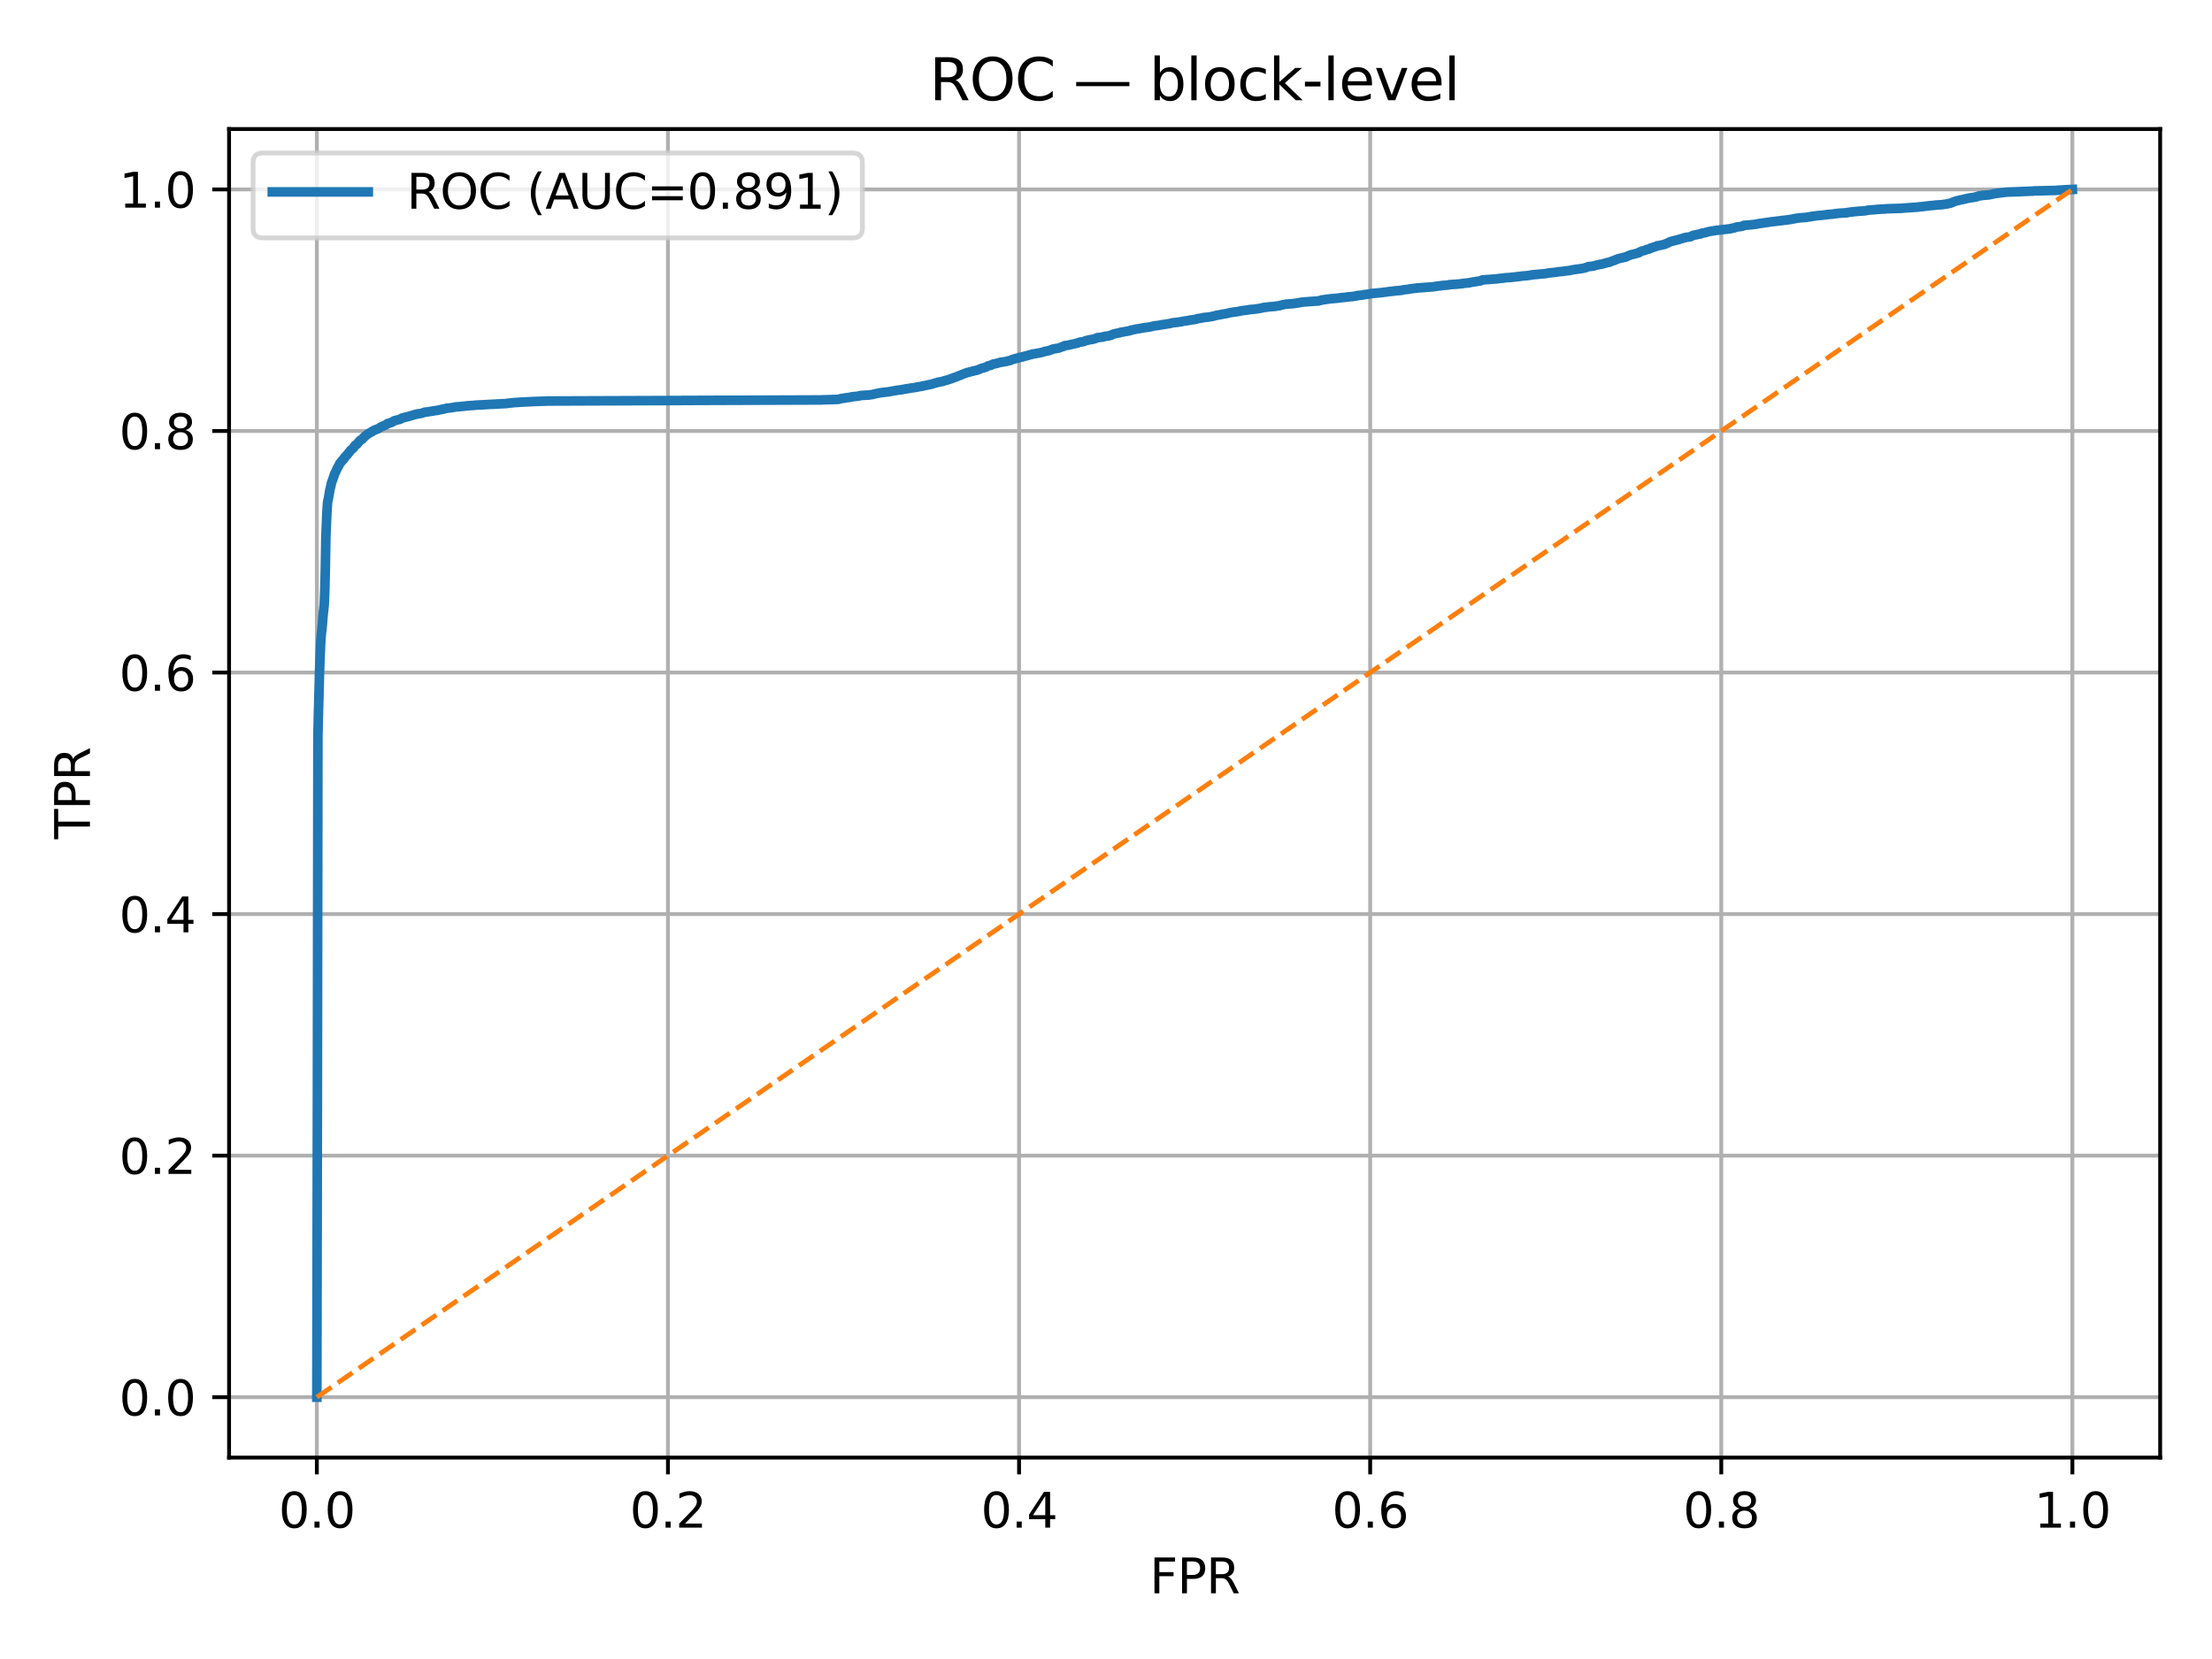 <?xml version="1.0" encoding="utf-8" standalone="no"?>
<!DOCTYPE svg PUBLIC "-//W3C//DTD SVG 1.1//EN"
  "http://www.w3.org/Graphics/SVG/1.1/DTD/svg11.dtd">
<svg xmlns:xlink="http://www.w3.org/1999/xlink" width="460.8pt" height="345.6pt" viewBox="0 0 460.8 345.6" xmlns="http://www.w3.org/2000/svg" version="1.1">
 <defs>
  <style type="text/css">*{stroke-linejoin: round; stroke-linecap: butt}</style>
 </defs>
 <g id="figure_1">
  <g id="patch_1">
   <path d="M 0 345.6 
L 460.8 345.6 
L 460.8 0 
L 0 0 
z
" style="fill: #ffffff"/>
  </g>
  <g id="axes_1">
   <g id="patch_2">
    <path d="M 47.72 303.64 
L 450 303.64 
L 450 26.88 
L 47.72 26.88 
z
" style="fill: #ffffff"/>
   </g>
   <g id="matplotlib.axis_1">
    <g id="xtick_1">
     <g id="line2d_1">
      <path d="M 66.005 303.64 
L 66.005 26.88 
" clip-path="url(#p9308cdc3f2)" style="fill: none; stroke: #b0b0b0; stroke-width: 0.8; stroke-linecap: square"/>
     </g>
     <g id="line2d_2">
      <defs>
       <path id="mdf77d7d931" d="M 0 0 
L 0 3.5 
" style="stroke: #000000; stroke-width: 0.8"/>
      </defs>
      <g>
       <use xlink:href="#mdf77d7d931" x="66.005" y="303.64" style="stroke: #000000; stroke-width: 0.8"/>
      </g>
     </g>
     <g id="text_1">
      <!-- 0.0 -->
      <g transform="translate(58.054 318.238) scale(0.1 -0.1)">
       <defs>
        <path id="DejaVuSans-30" d="M 2034 4250 
Q 1547 4250 1301 3770 
Q 1056 3291 1056 2328 
Q 1056 1369 1301 889 
Q 1547 409 2034 409 
Q 2525 409 2770 889 
Q 3016 1369 3016 2328 
Q 3016 3291 2770 3770 
Q 2525 4250 2034 4250 
z
M 2034 4750 
Q 2819 4750 3233 4129 
Q 3647 3509 3647 2328 
Q 3647 1150 3233 529 
Q 2819 -91 2034 -91 
Q 1250 -91 836 529 
Q 422 1150 422 2328 
Q 422 3509 836 4129 
Q 1250 4750 2034 4750 
z
" transform="scale(0.016)"/>
        <path id="DejaVuSans-2e" d="M 684 794 
L 1344 794 
L 1344 0 
L 684 0 
L 684 794 
z
" transform="scale(0.016)"/>
       </defs>
       <use xlink:href="#DejaVuSans-30"/>
       <use xlink:href="#DejaVuSans-2e" transform="translate(63.623 0)"/>
       <use xlink:href="#DejaVuSans-30" transform="translate(95.41 0)"/>
      </g>
     </g>
    </g>
    <g id="xtick_2">
     <g id="line2d_3">
      <path d="M 139.147 303.64 
L 139.147 26.88 
" clip-path="url(#p9308cdc3f2)" style="fill: none; stroke: #b0b0b0; stroke-width: 0.8; stroke-linecap: square"/>
     </g>
     <g id="line2d_4">
      <g>
       <use xlink:href="#mdf77d7d931" x="139.147" y="303.64" style="stroke: #000000; stroke-width: 0.8"/>
      </g>
     </g>
     <g id="text_2">
      <!-- 0.2 -->
      <g transform="translate(131.196 318.238) scale(0.1 -0.1)">
       <defs>
        <path id="DejaVuSans-32" d="M 1228 531 
L 3431 531 
L 3431 0 
L 469 0 
L 469 531 
Q 828 903 1448 1529 
Q 2069 2156 2228 2338 
Q 2531 2678 2651 2914 
Q 2772 3150 2772 3378 
Q 2772 3750 2511 3984 
Q 2250 4219 1831 4219 
Q 1534 4219 1204 4116 
Q 875 4013 500 3803 
L 500 4441 
Q 881 4594 1212 4672 
Q 1544 4750 1819 4750 
Q 2544 4750 2975 4387 
Q 3406 4025 3406 3419 
Q 3406 3131 3298 2873 
Q 3191 2616 2906 2266 
Q 2828 2175 2409 1742 
Q 1991 1309 1228 531 
z
" transform="scale(0.016)"/>
       </defs>
       <use xlink:href="#DejaVuSans-30"/>
       <use xlink:href="#DejaVuSans-2e" transform="translate(63.623 0)"/>
       <use xlink:href="#DejaVuSans-32" transform="translate(95.41 0)"/>
      </g>
     </g>
    </g>
    <g id="xtick_3">
     <g id="line2d_5">
      <path d="M 212.289 303.64 
L 212.289 26.88 
" clip-path="url(#p9308cdc3f2)" style="fill: none; stroke: #b0b0b0; stroke-width: 0.8; stroke-linecap: square"/>
     </g>
     <g id="line2d_6">
      <g>
       <use xlink:href="#mdf77d7d931" x="212.289" y="303.64" style="stroke: #000000; stroke-width: 0.8"/>
      </g>
     </g>
     <g id="text_3">
      <!-- 0.4 -->
      <g transform="translate(204.338 318.238) scale(0.1 -0.1)">
       <defs>
        <path id="DejaVuSans-34" d="M 2419 4116 
L 825 1625 
L 2419 1625 
L 2419 4116 
z
M 2253 4666 
L 3047 4666 
L 3047 1625 
L 3713 1625 
L 3713 1100 
L 3047 1100 
L 3047 0 
L 2419 0 
L 2419 1100 
L 313 1100 
L 313 1709 
L 2253 4666 
z
" transform="scale(0.016)"/>
       </defs>
       <use xlink:href="#DejaVuSans-30"/>
       <use xlink:href="#DejaVuSans-2e" transform="translate(63.623 0)"/>
       <use xlink:href="#DejaVuSans-34" transform="translate(95.41 0)"/>
      </g>
     </g>
    </g>
    <g id="xtick_4">
     <g id="line2d_7">
      <path d="M 285.431 303.64 
L 285.431 26.88 
" clip-path="url(#p9308cdc3f2)" style="fill: none; stroke: #b0b0b0; stroke-width: 0.8; stroke-linecap: square"/>
     </g>
     <g id="line2d_8">
      <g>
       <use xlink:href="#mdf77d7d931" x="285.431" y="303.64" style="stroke: #000000; stroke-width: 0.8"/>
      </g>
     </g>
     <g id="text_4">
      <!-- 0.6 -->
      <g transform="translate(277.479 318.238) scale(0.1 -0.1)">
       <defs>
        <path id="DejaVuSans-36" d="M 2113 2584 
Q 1688 2584 1439 2293 
Q 1191 2003 1191 1497 
Q 1191 994 1439 701 
Q 1688 409 2113 409 
Q 2538 409 2786 701 
Q 3034 994 3034 1497 
Q 3034 2003 2786 2293 
Q 2538 2584 2113 2584 
z
M 3366 4563 
L 3366 3988 
Q 3128 4100 2886 4159 
Q 2644 4219 2406 4219 
Q 1781 4219 1451 3797 
Q 1122 3375 1075 2522 
Q 1259 2794 1537 2939 
Q 1816 3084 2150 3084 
Q 2853 3084 3261 2657 
Q 3669 2231 3669 1497 
Q 3669 778 3244 343 
Q 2819 -91 2113 -91 
Q 1303 -91 875 529 
Q 447 1150 447 2328 
Q 447 3434 972 4092 
Q 1497 4750 2381 4750 
Q 2619 4750 2861 4703 
Q 3103 4656 3366 4563 
z
" transform="scale(0.016)"/>
       </defs>
       <use xlink:href="#DejaVuSans-30"/>
       <use xlink:href="#DejaVuSans-2e" transform="translate(63.623 0)"/>
       <use xlink:href="#DejaVuSans-36" transform="translate(95.41 0)"/>
      </g>
     </g>
    </g>
    <g id="xtick_5">
     <g id="line2d_9">
      <path d="M 358.573 303.64 
L 358.573 26.88 
" clip-path="url(#p9308cdc3f2)" style="fill: none; stroke: #b0b0b0; stroke-width: 0.8; stroke-linecap: square"/>
     </g>
     <g id="line2d_10">
      <g>
       <use xlink:href="#mdf77d7d931" x="358.573" y="303.64" style="stroke: #000000; stroke-width: 0.8"/>
      </g>
     </g>
     <g id="text_5">
      <!-- 0.8 -->
      <g transform="translate(350.621 318.238) scale(0.1 -0.1)">
       <defs>
        <path id="DejaVuSans-38" d="M 2034 2216 
Q 1584 2216 1326 1975 
Q 1069 1734 1069 1313 
Q 1069 891 1326 650 
Q 1584 409 2034 409 
Q 2484 409 2743 651 
Q 3003 894 3003 1313 
Q 3003 1734 2745 1975 
Q 2488 2216 2034 2216 
z
M 1403 2484 
Q 997 2584 770 2862 
Q 544 3141 544 3541 
Q 544 4100 942 4425 
Q 1341 4750 2034 4750 
Q 2731 4750 3128 4425 
Q 3525 4100 3525 3541 
Q 3525 3141 3298 2862 
Q 3072 2584 2669 2484 
Q 3125 2378 3379 2068 
Q 3634 1759 3634 1313 
Q 3634 634 3220 271 
Q 2806 -91 2034 -91 
Q 1263 -91 848 271 
Q 434 634 434 1313 
Q 434 1759 690 2068 
Q 947 2378 1403 2484 
z
M 1172 3481 
Q 1172 3119 1398 2916 
Q 1625 2713 2034 2713 
Q 2441 2713 2670 2916 
Q 2900 3119 2900 3481 
Q 2900 3844 2670 4047 
Q 2441 4250 2034 4250 
Q 1625 4250 1398 4047 
Q 1172 3844 1172 3481 
z
" transform="scale(0.016)"/>
       </defs>
       <use xlink:href="#DejaVuSans-30"/>
       <use xlink:href="#DejaVuSans-2e" transform="translate(63.623 0)"/>
       <use xlink:href="#DejaVuSans-38" transform="translate(95.41 0)"/>
      </g>
     </g>
    </g>
    <g id="xtick_6">
     <g id="line2d_11">
      <path d="M 431.715 303.64 
L 431.715 26.88 
" clip-path="url(#p9308cdc3f2)" style="fill: none; stroke: #b0b0b0; stroke-width: 0.8; stroke-linecap: square"/>
     </g>
     <g id="line2d_12">
      <g>
       <use xlink:href="#mdf77d7d931" x="431.715" y="303.64" style="stroke: #000000; stroke-width: 0.8"/>
      </g>
     </g>
     <g id="text_6">
      <!-- 1.0 -->
      <g transform="translate(423.763 318.238) scale(0.1 -0.1)">
       <defs>
        <path id="DejaVuSans-31" d="M 794 531 
L 1825 531 
L 1825 4091 
L 703 3866 
L 703 4441 
L 1819 4666 
L 2450 4666 
L 2450 531 
L 3481 531 
L 3481 0 
L 794 0 
L 794 531 
z
" transform="scale(0.016)"/>
       </defs>
       <use xlink:href="#DejaVuSans-31"/>
       <use xlink:href="#DejaVuSans-2e" transform="translate(63.623 0)"/>
       <use xlink:href="#DejaVuSans-30" transform="translate(95.41 0)"/>
      </g>
     </g>
    </g>
    <g id="text_7">
     <!-- FPR -->
     <g transform="translate(239.495 331.917) scale(0.1 -0.1)">
      <defs>
       <path id="DejaVuSans-46" d="M 628 4666 
L 3309 4666 
L 3309 4134 
L 1259 4134 
L 1259 2759 
L 3109 2759 
L 3109 2228 
L 1259 2228 
L 1259 0 
L 628 0 
L 628 4666 
z
" transform="scale(0.016)"/>
       <path id="DejaVuSans-50" d="M 1259 4147 
L 1259 2394 
L 2053 2394 
Q 2494 2394 2734 2622 
Q 2975 2850 2975 3272 
Q 2975 3691 2734 3919 
Q 2494 4147 2053 4147 
L 1259 4147 
z
M 628 4666 
L 2053 4666 
Q 2838 4666 3239 4311 
Q 3641 3956 3641 3272 
Q 3641 2581 3239 2228 
Q 2838 1875 2053 1875 
L 1259 1875 
L 1259 0 
L 628 0 
L 628 4666 
z
" transform="scale(0.016)"/>
       <path id="DejaVuSans-52" d="M 2841 2188 
Q 3044 2119 3236 1894 
Q 3428 1669 3622 1275 
L 4263 0 
L 3584 0 
L 2988 1197 
Q 2756 1666 2539 1819 
Q 2322 1972 1947 1972 
L 1259 1972 
L 1259 0 
L 628 0 
L 628 4666 
L 2053 4666 
Q 2853 4666 3247 4331 
Q 3641 3997 3641 3322 
Q 3641 2881 3436 2590 
Q 3231 2300 2841 2188 
z
M 1259 4147 
L 1259 2491 
L 2053 2491 
Q 2509 2491 2742 2702 
Q 2975 2913 2975 3322 
Q 2975 3731 2742 3939 
Q 2509 4147 2053 4147 
L 1259 4147 
z
" transform="scale(0.016)"/>
      </defs>
      <use xlink:href="#DejaVuSans-46"/>
      <use xlink:href="#DejaVuSans-50" transform="translate(57.52 0)"/>
      <use xlink:href="#DejaVuSans-52" transform="translate(117.822 0)"/>
     </g>
    </g>
   </g>
   <g id="matplotlib.axis_2">
    <g id="ytick_1">
     <g id="line2d_13">
      <path d="M 47.72 291.06 
L 450 291.06 
" clip-path="url(#p9308cdc3f2)" style="fill: none; stroke: #b0b0b0; stroke-width: 0.8; stroke-linecap: square"/>
     </g>
     <g id="line2d_14">
      <defs>
       <path id="m1aa5be2f0d" d="M 0 0 
L -3.5 0 
" style="stroke: #000000; stroke-width: 0.8"/>
      </defs>
      <g>
       <use xlink:href="#m1aa5be2f0d" x="47.72" y="291.06" style="stroke: #000000; stroke-width: 0.8"/>
      </g>
     </g>
     <g id="text_8">
      <!-- 0.0 -->
      <g transform="translate(24.817 294.859) scale(0.1 -0.1)">
       <use xlink:href="#DejaVuSans-30"/>
       <use xlink:href="#DejaVuSans-2e" transform="translate(63.623 0)"/>
       <use xlink:href="#DejaVuSans-30" transform="translate(95.41 0)"/>
      </g>
     </g>
    </g>
    <g id="ytick_2">
     <g id="line2d_15">
      <path d="M 47.72 240.74 
L 450 240.74 
" clip-path="url(#p9308cdc3f2)" style="fill: none; stroke: #b0b0b0; stroke-width: 0.8; stroke-linecap: square"/>
     </g>
     <g id="line2d_16">
      <g>
       <use xlink:href="#m1aa5be2f0d" x="47.72" y="240.74" style="stroke: #000000; stroke-width: 0.8"/>
      </g>
     </g>
     <g id="text_9">
      <!-- 0.2 -->
      <g transform="translate(24.817 244.539) scale(0.1 -0.1)">
       <use xlink:href="#DejaVuSans-30"/>
       <use xlink:href="#DejaVuSans-2e" transform="translate(63.623 0)"/>
       <use xlink:href="#DejaVuSans-32" transform="translate(95.41 0)"/>
      </g>
     </g>
    </g>
    <g id="ytick_3">
     <g id="line2d_17">
      <path d="M 47.72 190.42 
L 450 190.42 
" clip-path="url(#p9308cdc3f2)" style="fill: none; stroke: #b0b0b0; stroke-width: 0.8; stroke-linecap: square"/>
     </g>
     <g id="line2d_18">
      <g>
       <use xlink:href="#m1aa5be2f0d" x="47.72" y="190.42" style="stroke: #000000; stroke-width: 0.8"/>
      </g>
     </g>
     <g id="text_10">
      <!-- 0.4 -->
      <g transform="translate(24.817 194.219) scale(0.1 -0.1)">
       <use xlink:href="#DejaVuSans-30"/>
       <use xlink:href="#DejaVuSans-2e" transform="translate(63.623 0)"/>
       <use xlink:href="#DejaVuSans-34" transform="translate(95.41 0)"/>
      </g>
     </g>
    </g>
    <g id="ytick_4">
     <g id="line2d_19">
      <path d="M 47.72 140.1 
L 450 140.1 
" clip-path="url(#p9308cdc3f2)" style="fill: none; stroke: #b0b0b0; stroke-width: 0.8; stroke-linecap: square"/>
     </g>
     <g id="line2d_20">
      <g>
       <use xlink:href="#m1aa5be2f0d" x="47.72" y="140.1" style="stroke: #000000; stroke-width: 0.8"/>
      </g>
     </g>
     <g id="text_11">
      <!-- 0.6 -->
      <g transform="translate(24.817 143.899) scale(0.1 -0.1)">
       <use xlink:href="#DejaVuSans-30"/>
       <use xlink:href="#DejaVuSans-2e" transform="translate(63.623 0)"/>
       <use xlink:href="#DejaVuSans-36" transform="translate(95.41 0)"/>
      </g>
     </g>
    </g>
    <g id="ytick_5">
     <g id="line2d_21">
      <path d="M 47.72 89.78 
L 450 89.78 
" clip-path="url(#p9308cdc3f2)" style="fill: none; stroke: #b0b0b0; stroke-width: 0.8; stroke-linecap: square"/>
     </g>
     <g id="line2d_22">
      <g>
       <use xlink:href="#m1aa5be2f0d" x="47.72" y="89.78" style="stroke: #000000; stroke-width: 0.8"/>
      </g>
     </g>
     <g id="text_12">
      <!-- 0.8 -->
      <g transform="translate(24.817 93.579) scale(0.1 -0.1)">
       <use xlink:href="#DejaVuSans-30"/>
       <use xlink:href="#DejaVuSans-2e" transform="translate(63.623 0)"/>
       <use xlink:href="#DejaVuSans-38" transform="translate(95.41 0)"/>
      </g>
     </g>
    </g>
    <g id="ytick_6">
     <g id="line2d_23">
      <path d="M 47.72 39.46 
L 450 39.46 
" clip-path="url(#p9308cdc3f2)" style="fill: none; stroke: #b0b0b0; stroke-width: 0.8; stroke-linecap: square"/>
     </g>
     <g id="line2d_24">
      <g>
       <use xlink:href="#m1aa5be2f0d" x="47.72" y="39.46" style="stroke: #000000; stroke-width: 0.8"/>
      </g>
     </g>
     <g id="text_13">
      <!-- 1.0 -->
      <g transform="translate(24.817 43.259) scale(0.1 -0.1)">
       <use xlink:href="#DejaVuSans-31"/>
       <use xlink:href="#DejaVuSans-2e" transform="translate(63.623 0)"/>
       <use xlink:href="#DejaVuSans-30" transform="translate(95.41 0)"/>
      </g>
     </g>
    </g>
    <g id="text_14">
     <!-- TPR -->
     <g transform="translate(18.737 174.803) rotate(-90) scale(0.1 -0.1)">
      <defs>
       <path id="DejaVuSans-54" d="M -19 4666 
L 3928 4666 
L 3928 4134 
L 2272 4134 
L 2272 0 
L 1638 0 
L 1638 4134 
L -19 4134 
L -19 4666 
z
" transform="scale(0.016)"/>
      </defs>
      <use xlink:href="#DejaVuSans-54"/>
      <use xlink:href="#DejaVuSans-50" transform="translate(61.084 0)"/>
      <use xlink:href="#DejaVuSans-52" transform="translate(121.387 0)"/>
     </g>
    </g>
   </g>
   <g id="line2d_25">
    <path d="M 66.005 291.06 
L 66.116 229.707 
L 66.117 229.707 
L 66.228 153.097 
L 66.234 152.992 
L 66.344 148.241 
L 66.348 148.166 
L 66.457 144.146 
L 66.461 144.057 
L 66.571 139.738 
L 66.574 139.664 
L 66.685 136.75 
L 66.689 136.675 
L 66.8 134.03 
L 66.809 133.941 
L 66.918 132.267 
L 66.928 132.163 
L 67.037 131.251 
L 67.053 131.147 
L 67.164 129.951 
L 67.173 129.847 
L 67.284 128.457 
L 67.294 128.352 
L 67.404 127.202 
L 67.423 127.097 
L 67.532 126.021 
L 67.546 125.932 
L 67.656 123.122 
L 67.661 123.048 
L 67.771 118.55 
L 67.774 118.46 
L 67.885 111.766 
L 67.89 111.692 
L 68 109.092 
L 68.005 108.987 
L 68.116 106.432 
L 68.12 106.372 
L 68.23 104.758 
L 68.241 104.654 
L 68.348 104.116 
L 68.375 104.026 
L 68.481 103.458 
L 68.502 103.354 
L 68.611 102.681 
L 68.632 102.577 
L 68.726 101.964 
L 68.769 101.859 
L 68.879 101.381 
L 68.925 101.277 
L 69.024 100.694 
L 69.061 100.589 
L 69.171 100.261 
L 69.211 100.156 
L 69.319 99.902 
L 69.357 99.797 
L 69.468 99.379 
L 69.534 99.289 
L 69.638 98.901 
L 69.664 98.796 
L 69.775 98.572 
L 69.842 98.468 
L 69.947 98.213 
L 70.006 98.109 
L 70.116 97.87 
L 70.152 97.765 
L 70.247 97.556 
L 70.308 97.451 
L 70.418 97.257 
L 70.493 97.153 
L 70.578 96.988 
L 70.649 96.884 
L 70.753 96.585 
L 70.859 96.48 
L 70.969 96.316 
L 71.077 96.211 
L 71.185 96.092 
L 71.248 95.987 
L 71.355 95.838 
L 71.537 95.733 
L 71.645 95.584 
L 71.706 95.479 
L 71.78 95.285 
L 71.891 95.18 
L 71.993 95.091 
L 72.1 94.986 
L 72.179 94.837 
L 72.343 94.732 
L 72.451 94.597 
L 72.506 94.493 
L 72.597 94.358 
L 72.715 94.254 
L 72.825 94.06 
L 72.954 93.955 
L 73.04 93.805 
L 73.203 93.701 
L 73.293 93.581 
L 73.465 93.477 
L 73.571 93.312 
L 73.711 93.208 
L 73.798 92.999 
L 73.889 92.894 
L 73.972 92.774 
L 74.191 92.67 
L 74.256 92.565 
L 74.435 92.461 
L 74.544 92.311 
L 74.626 92.207 
L 74.732 92.087 
L 74.801 91.983 
L 74.91 91.848 
L 75.027 91.743 
L 75.127 91.654 
L 75.392 91.549 
L 75.503 91.43 
L 75.591 91.325 
L 75.673 91.22 
L 75.784 91.116 
L 75.88 91.026 
L 75.999 90.922 
L 76.093 90.802 
L 76.263 90.697 
L 76.373 90.608 
L 76.499 90.503 
L 76.596 90.428 
L 76.791 90.324 
L 76.893 90.264 
L 77.068 90.16 
L 77.159 90.07 
L 77.451 89.965 
L 77.534 89.861 
L 77.764 89.756 
L 77.845 89.666 
L 78.177 89.562 
L 78.263 89.487 
L 78.647 89.383 
L 78.754 89.308 
L 79.005 89.203 
L 79.104 89.099 
L 79.271 88.994 
L 79.371 88.934 
L 79.627 88.83 
L 79.671 88.8 
L 79.734 88.8 
L 79.998 88.695 
L 80.072 88.62 
L 80.35 88.516 
L 80.448 88.456 
L 80.636 88.352 
L 80.73 88.232 
L 81.16 88.127 
L 81.226 88.097 
L 81.596 87.993 
L 81.698 87.918 
L 81.705 87.918 
L 81.843 87.814 
L 81.913 87.754 
L 82.212 87.649 
L 82.244 87.604 
L 82.303 87.604 
L 82.734 87.5 
L 82.835 87.455 
L 83.336 87.35 
L 83.445 87.276 
L 83.653 87.171 
L 83.697 87.111 
L 84.098 87.007 
L 84.193 86.977 
L 84.622 86.872 
L 84.729 86.842 
L 85.188 86.738 
L 85.296 86.693 
L 85.643 86.588 
L 85.749 86.558 
L 86.152 86.454 
L 86.189 86.409 
L 86.725 86.304 
L 86.793 86.245 
L 87.636 86.14 
L 87.736 86.11 
L 88.132 86.006 
L 88.132 85.991 
L 88.454 85.886 
L 88.454 85.871 
L 89.312 85.766 
L 89.312 85.752 
L 90.121 85.647 
L 90.176 85.602 
L 91.119 85.498 
L 91.2 85.453 
L 91.775 85.348 
L 91.869 85.303 
L 92.526 85.199 
L 92.598 85.169 
L 92.992 85.064 
L 92.992 85.049 
L 94.073 84.945 
L 94.135 84.915 
L 94.833 84.81 
L 94.842 84.78 
L 96.197 84.676 
L 96.197 84.661 
L 96.263 84.661 
L 97.208 84.556 
L 97.208 84.541 
L 98.864 84.437 
L 98.962 84.407 
L 101.088 84.302 
L 101.088 84.287 
L 101.183 84.287 
L 103.342 84.183 
L 103.342 84.168 
L 103.427 84.168 
L 105.56 84.063 
L 105.651 84.018 
L 106.741 83.914 
L 106.741 83.899 
L 106.745 83.899 
L 108.313 83.794 
L 108.313 83.779 
L 108.369 83.779 
L 110.72 83.675 
L 110.72 83.66 
L 110.768 83.66 
L 113.935 83.555 
L 113.935 83.54 
L 113.999 83.54 
L 141.95 83.435 
L 141.95 83.421 
L 171.244 83.316 
L 171.244 83.301 
L 174.621 83.196 
L 174.717 83.166 
L 175.138 83.062 
L 175.171 83.032 
L 176.016 82.927 
L 176.084 82.883 
L 176.992 82.778 
L 176.992 82.763 
L 177.075 82.763 
L 177.517 82.658 
L 177.517 82.644 
L 177.588 82.644 
L 178.659 82.539 
L 178.659 82.524 
L 178.767 82.524 
L 179.202 82.419 
L 179.311 82.389 
L 181.077 82.285 
L 181.077 82.27 
L 181.138 82.27 
L 181.87 82.165 
L 181.95 82.121 
L 181.97 82.121 
L 182.422 82.016 
L 182.496 81.986 
L 182.522 81.986 
L 183.143 81.881 
L 183.253 81.837 
L 184.145 81.732 
L 184.145 81.717 
L 184.239 81.717 
L 185.151 81.612 
L 185.239 81.583 
L 185.246 81.583 
L 185.927 81.478 
L 186.01 81.448 
L 186.731 81.344 
L 186.798 81.299 
L 187.865 81.194 
L 187.964 81.134 
L 188.702 81.03 
L 188.753 80.985 
L 188.804 80.985 
L 189.662 80.88 
L 189.76 80.835 
L 189.766 80.835 
L 190.613 80.731 
L 190.696 80.701 
L 190.707 80.701 
L 191.269 80.611 
L 191.272 80.567 
L 191.352 80.567 
L 192.114 80.462 
L 192.211 80.402 
L 192.225 80.402 
L 192.841 80.298 
L 192.936 80.268 
L 192.952 80.268 
L 193.411 80.163 
L 193.411 80.148 
L 193.493 80.148 
L 194.049 80.044 
L 194.049 80.029 
L 194.12 80.029 
L 194.399 79.924 
L 194.477 79.894 
L 194.505 79.894 
L 194.845 79.79 
L 194.896 79.76 
L 194.945 79.76 
L 195.374 79.655 
L 195.483 79.595 
L 195.484 79.595 
L 196.219 79.491 
L 196.266 79.461 
L 196.306 79.461 
L 196.682 79.356 
L 196.754 79.296 
L 196.775 79.296 
L 197.284 79.192 
L 197.372 79.132 
L 197.39 79.132 
L 197.754 79.027 
L 197.831 78.983 
L 197.857 78.983 
L 198.235 78.878 
L 198.282 78.818 
L 198.341 78.818 
L 198.633 78.714 
L 198.677 78.669 
L 198.743 78.669 
L 199.072 78.564 
L 199.179 78.519 
L 199.445 78.415 
L 199.532 78.37 
L 199.556 78.37 
L 199.756 78.265 
L 199.86 78.236 
L 199.865 78.236 
L 200.208 78.131 
L 200.299 78.056 
L 200.318 78.056 
L 200.574 77.952 
L 200.685 77.907 
L 200.985 77.802 
L 201.046 77.757 
L 201.07 77.757 
L 201.409 77.653 
L 201.45 77.608 
L 201.519 77.608 
L 202.005 77.503 
L 202.106 77.444 
L 202.115 77.444 
L 202.642 77.339 
L 202.655 77.294 
L 202.732 77.294 
L 203.21 77.19 
L 203.21 77.175 
L 203.313 77.175 
L 203.701 77.07 
L 203.775 77.01 
L 203.796 77.01 
L 204.116 76.906 
L 204.218 76.831 
L 204.22 76.831 
L 204.522 76.726 
L 204.581 76.696 
L 204.631 76.696 
L 205.044 76.592 
L 205.143 76.547 
L 205.481 76.442 
L 205.573 76.368 
L 205.59 76.368 
L 205.768 76.263 
L 205.848 76.203 
L 205.874 76.203 
L 206.445 76.099 
L 206.485 76.024 
L 206.536 76.024 
L 206.778 75.919 
L 206.871 75.845 
L 206.888 75.845 
L 207.461 75.74 
L 207.461 75.725 
L 207.563 75.725 
L 207.905 75.621 
L 207.958 75.591 
L 208.006 75.591 
L 208.428 75.486 
L 208.443 75.456 
L 208.533 75.456 
L 209.326 75.352 
L 209.432 75.322 
L 209.955 75.217 
L 209.967 75.187 
L 210.037 75.187 
L 210.507 75.083 
L 210.614 74.993 
L 210.909 74.888 
L 211.013 74.844 
L 211.019 74.844 
L 211.518 74.739 
L 211.617 74.664 
L 211.625 74.664 
L 212.23 74.56 
L 212.336 74.455 
L 212.339 74.455 
L 213.099 74.35 
L 213.159 74.276 
L 213.191 74.276 
L 213.616 74.171 
L 213.616 74.156 
L 213.726 74.156 
L 214.078 74.052 
L 214.14 74.022 
L 214.189 74.022 
L 214.535 73.917 
L 214.535 73.902 
L 214.642 73.902 
L 215.036 73.798 
L 215.111 73.753 
L 215.147 73.753 
L 215.853 73.648 
L 215.921 73.618 
L 215.964 73.618 
L 216.577 73.514 
L 216.647 73.484 
L 216.688 73.484 
L 217.171 73.379 
L 217.228 73.349 
L 217.281 73.349 
L 217.632 73.245 
L 217.675 73.185 
L 217.742 73.185 
L 218.358 73.08 
L 218.469 73.05 
L 218.79 72.946 
L 218.876 72.886 
L 218.897 72.886 
L 219.263 72.782 
L 219.371 72.707 
L 220.033 72.602 
L 220.033 72.587 
L 220.138 72.587 
L 220.652 72.483 
L 220.749 72.438 
L 220.762 72.438 
L 221.005 72.333 
L 221.115 72.303 
L 221.468 72.199 
L 221.545 72.109 
L 221.57 72.109 
L 221.831 72.005 
L 221.831 71.99 
L 221.942 71.99 
L 222.719 71.885 
L 222.817 71.825 
L 222.829 71.825 
L 223.35 71.721 
L 223.35 71.706 
L 223.46 71.706 
L 223.889 71.601 
L 223.957 71.571 
L 223.995 71.571 
L 224.464 71.467 
L 224.561 71.392 
L 225 71.287 
L 225.05 71.257 
L 225.101 71.257 
L 225.791 71.153 
L 225.901 71.093 
L 226.119 70.988 
L 226.227 70.959 
L 226.712 70.854 
L 226.826 70.794 
L 227.609 70.69 
L 227.72 70.66 
L 228.114 70.555 
L 228.222 70.495 
L 228.54 70.391 
L 228.614 70.331 
L 228.648 70.331 
L 229.729 70.226 
L 229.751 70.182 
L 229.839 70.182 
L 230.164 70.077 
L 230.164 70.062 
L 230.27 70.062 
L 231.026 69.957 
L 231.123 69.913 
L 231.134 69.913 
L 231.539 69.808 
L 231.649 69.718 
L 231.928 69.614 
L 232.02 69.569 
L 232.037 69.569 
L 232.493 69.464 
L 232.591 69.434 
L 233.254 69.33 
L 233.363 69.24 
L 234.114 69.136 
L 234.214 69.091 
L 234.936 68.986 
L 235.015 68.956 
L 235.045 68.956 
L 235.505 68.852 
L 235.555 68.792 
L 235.614 68.792 
L 236.109 68.687 
L 236.211 68.657 
L 236.701 68.553 
L 236.701 68.538 
L 236.804 68.538 
L 237.489 68.433 
L 237.574 68.403 
L 237.584 68.403 
L 238.193 68.299 
L 238.306 68.269 
L 239.182 68.164 
L 239.182 68.149 
L 239.292 68.149 
L 239.828 68.045 
L 239.94 68.015 
L 240.365 67.91 
L 240.473 67.88 
L 241.423 67.776 
L 241.502 67.746 
L 241.532 67.746 
L 242.079 67.641 
L 242.079 67.626 
L 242.186 67.626 
L 242.965 67.522 
L 243.024 67.492 
L 243.076 67.492 
L 243.749 67.387 
L 243.86 67.357 
L 244.249 67.253 
L 244.249 67.238 
L 244.36 67.238 
L 245.351 67.133 
L 245.463 67.103 
L 246.246 66.999 
L 246.36 66.939 
L 247.152 66.834 
L 247.152 66.82 
L 247.262 66.82 
L 247.813 66.715 
L 247.859 66.685 
L 247.916 66.685 
L 248.74 66.58 
L 248.851 66.565 
L 249.301 66.461 
L 249.411 66.386 
L 250.172 66.282 
L 250.283 66.267 
L 250.665 66.162 
L 250.776 66.147 
L 251.884 66.043 
L 251.928 66.013 
L 251.988 66.013 
L 252.635 65.908 
L 252.734 65.863 
L 252.743 65.863 
L 253.203 65.759 
L 253.308 65.699 
L 254.014 65.594 
L 254.014 65.579 
L 254.122 65.579 
L 254.595 65.475 
L 254.651 65.445 
L 254.704 65.445 
L 255.411 65.34 
L 255.522 65.31 
L 255.997 65.206 
L 256.11 65.161 
L 256.808 65.056 
L 256.861 65.026 
L 256.917 65.026 
L 257.724 64.922 
L 257.724 64.907 
L 257.832 64.907 
L 258.338 64.802 
L 258.447 64.757 
L 259.346 64.653 
L 259.346 64.638 
L 259.456 64.638 
L 260.22 64.533 
L 260.288 64.489 
L 260.33 64.489 
L 261.629 64.384 
L 261.694 64.339 
L 261.74 64.339 
L 262.566 64.234 
L 262.676 64.19 
L 263.193 64.085 
L 263.222 64.055 
L 263.302 64.055 
L 264.207 63.951 
L 264.319 63.921 
L 265.714 63.816 
L 265.788 63.771 
L 265.822 63.771 
L 266.641 63.667 
L 266.751 63.607 
L 267.164 63.502 
L 267.214 63.472 
L 267.273 63.472 
L 267.855 63.368 
L 267.962 63.353 
L 269.472 63.248 
L 269.578 63.218 
L 270.353 63.114 
L 270.386 63.084 
L 270.463 63.084 
L 271.149 62.979 
L 271.177 62.934 
L 271.259 62.934 
L 272.742 62.83 
L 272.742 62.815 
L 272.852 62.815 
L 274.557 62.71 
L 274.642 62.666 
L 274.663 62.666 
L 275.223 62.561 
L 275.324 62.486 
L 275.334 62.486 
L 276.215 62.382 
L 276.289 62.352 
L 276.325 62.352 
L 277.183 62.247 
L 277.292 62.232 
L 278.536 62.128 
L 278.536 62.113 
L 278.647 62.113 
L 279.475 62.008 
L 279.475 61.993 
L 279.585 61.993 
L 280.634 61.889 
L 280.747 61.859 
L 281.939 61.754 
L 281.997 61.724 
L 282.045 61.724 
L 282.726 61.62 
L 282.736 61.56 
L 282.837 61.56 
L 283.926 61.455 
L 284.037 61.395 
L 284.941 61.291 
L 284.941 61.276 
L 285.051 61.276 
L 285.652 61.171 
L 285.702 61.141 
L 285.761 61.141 
L 286.99 61.037 
L 286.99 61.022 
L 287.096 61.022 
L 288.192 60.917 
L 288.251 60.887 
L 288.301 60.887 
L 289.144 60.783 
L 289.254 60.753 
L 290.361 60.648 
L 290.445 60.603 
L 290.472 60.603 
L 291.876 60.499 
L 291.876 60.484 
L 291.986 60.484 
L 292.313 60.379 
L 292.427 60.364 
L 293.433 60.26 
L 293.519 60.215 
L 293.538 60.215 
L 294.328 60.11 
L 294.328 60.095 
L 294.437 60.095 
L 295.325 59.991 
L 295.325 59.976 
L 295.436 59.976 
L 296.919 59.871 
L 296.919 59.856 
L 297.026 59.856 
L 298.561 59.752 
L 298.626 59.722 
L 298.672 59.722 
L 299.368 59.617 
L 299.368 59.602 
L 299.477 59.602 
L 300.409 59.498 
L 300.443 59.468 
L 300.519 59.468 
L 301.807 59.363 
L 301.917 59.303 
L 303.538 59.199 
L 303.649 59.184 
L 304.684 59.079 
L 304.727 59.049 
L 304.795 59.049 
L 304.906 59.02 
L 306.108 58.915 
L 306.217 58.855 
L 306.853 58.751 
L 306.853 58.736 
L 306.964 58.736 
L 307.685 58.631 
L 307.706 58.601 
L 307.795 58.601 
L 308.443 58.497 
L 308.536 58.437 
L 308.552 58.437 
L 308.811 58.332 
L 308.852 58.302 
L 308.918 58.302 
L 310.433 58.198 
L 310.537 58.183 
L 312.038 58.078 
L 312.135 58.033 
L 312.147 58.033 
L 313.314 57.929 
L 313.376 57.884 
L 313.421 57.884 
L 314.878 57.779 
L 314.878 57.764 
L 314.982 57.764 
L 315.916 57.66 
L 315.916 57.645 
L 316.013 57.645 
L 316.926 57.54 
L 317.02 57.51 
L 317.036 57.51 
L 318.332 57.406 
L 318.406 57.376 
L 318.442 57.376 
L 319.135 57.271 
L 319.178 57.241 
L 319.245 57.241 
L 320.522 57.137 
L 320.622 57.107 
L 320.627 57.107 
L 321.966 57.002 
L 322.073 56.972 
L 322.664 56.868 
L 322.664 56.853 
L 322.768 56.853 
L 323.818 56.748 
L 323.929 56.733 
L 324.576 56.629 
L 324.576 56.614 
L 324.687 56.614 
L 325.824 56.509 
L 325.931 56.464 
L 326.983 56.36 
L 327.01 56.33 
L 327.093 56.33 
L 327.547 56.225 
L 327.547 56.21 
L 327.656 56.21 
L 328.312 56.106 
L 328.312 56.091 
L 328.418 56.091 
L 329.282 55.986 
L 329.312 55.956 
L 329.369 55.956 
L 330.015 55.852 
L 330.123 55.807 
L 330.49 55.702 
L 330.599 55.658 
L 330.6 55.658 
L 330.852 55.553 
L 330.852 55.538 
L 330.957 55.538 
L 331.955 55.433 
L 332.064 55.374 
L 332.46 55.269 
L 332.521 55.239 
L 332.566 55.239 
L 333.036 55.135 
L 333.036 55.12 
L 333.142 55.12 
L 333.714 55.015 
L 333.807 54.985 
L 333.81 54.985 
L 334.197 54.881 
L 334.197 54.866 
L 334.279 54.866 
L 334.649 54.761 
L 334.701 54.716 
L 334.741 54.716 
L 335.345 54.612 
L 335.451 54.522 
L 335.816 54.417 
L 335.893 54.358 
L 335.927 54.358 
L 336.299 54.253 
L 336.332 54.193 
L 336.377 54.193 
L 336.641 54.089 
L 336.739 54.044 
L 336.741 54.044 
L 337.033 53.939 
L 337.099 53.894 
L 337.143 53.894 
L 337.587 53.79 
L 337.587 53.775 
L 337.653 53.775 
L 338.149 53.67 
L 338.181 53.625 
L 338.257 53.625 
L 338.747 53.521 
L 338.788 53.461 
L 338.826 53.461 
L 339.057 53.356 
L 339.112 53.312 
L 339.167 53.312 
L 339.417 53.207 
L 339.457 53.177 
L 339.527 53.177 
L 339.753 53.073 
L 339.831 53.043 
L 339.862 53.043 
L 340.37 52.938 
L 340.467 52.923 
L 340.795 52.818 
L 340.89 52.789 
L 341.342 52.684 
L 341.456 52.579 
L 341.666 52.475 
L 341.753 52.415 
L 341.759 52.415 
L 342.034 52.31 
L 342.126 52.266 
L 342.129 52.266 
L 342.673 52.161 
L 342.775 52.101 
L 342.779 52.101 
L 342.98 51.997 
L 343.018 51.967 
L 343.086 51.967 
L 343.597 51.862 
L 343.703 51.802 
L 343.858 51.698 
L 343.86 51.668 
L 343.964 51.668 
L 344.318 51.563 
L 344.388 51.504 
L 344.427 51.504 
L 344.813 51.399 
L 344.874 51.369 
L 344.91 51.369 
L 345.127 51.264 
L 345.199 51.205 
L 345.217 51.205 
L 345.976 51.1 
L 346.065 51.04 
L 346.683 50.936 
L 346.772 50.906 
L 346.787 50.906 
L 346.966 50.801 
L 346.982 50.771 
L 347.06 50.771 
L 347.34 50.667 
L 347.446 50.607 
L 347.45 50.607 
L 347.661 50.502 
L 347.712 50.443 
L 347.771 50.443 
L 347.988 50.338 
L 348.081 50.293 
L 348.091 50.293 
L 348.608 50.189 
L 348.628 50.159 
L 348.719 50.159 
L 349.105 50.054 
L 349.129 50.024 
L 349.213 50.024 
L 349.705 49.92 
L 349.817 49.83 
L 350.319 49.725 
L 350.392 49.681 
L 350.423 49.681 
L 350.746 49.576 
L 350.746 49.561 
L 350.855 49.561 
L 351.202 49.456 
L 351.202 49.442 
L 351.309 49.442 
L 352.076 49.337 
L 352.112 49.307 
L 352.187 49.307 
L 352.366 49.202 
L 352.451 49.158 
L 352.72 49.053 
L 352.826 48.993 
L 352.829 48.993 
L 353.469 48.889 
L 353.542 48.844 
L 353.58 48.844 
L 354.245 48.739 
L 354.273 48.694 
L 354.352 48.694 
L 354.533 48.59 
L 354.581 48.56 
L 354.635 48.56 
L 355.319 48.455 
L 355.39 48.396 
L 355.43 48.396 
L 355.801 48.291 
L 355.914 48.261 
L 356.473 48.156 
L 356.473 48.142 
L 356.578 48.142 
L 357.248 48.037 
L 357.359 48.007 
L 358.388 47.902 
L 358.433 47.873 
L 358.49 47.873 
L 359.488 47.768 
L 359.596 47.753 
L 360.546 47.648 
L 360.637 47.574 
L 360.649 47.574 
L 361.314 47.469 
L 361.4 47.409 
L 361.74 47.305 
L 361.85 47.275 
L 362.748 47.17 
L 362.853 47.14 
L 363.198 47.036 
L 363.266 46.946 
L 363.308 46.946 
L 364.644 46.842 
L 364.754 46.827 
L 365.767 46.722 
L 365.801 46.692 
L 365.876 46.692 
L 366.383 46.588 
L 366.383 46.573 
L 366.486 46.573 
L 367.289 46.468 
L 367.318 46.438 
L 367.399 46.438 
L 368.151 46.334 
L 368.151 46.319 
L 368.254 46.319 
L 368.942 46.214 
L 369.044 46.199 
L 370.052 46.094 
L 370.163 46.065 
L 371.188 45.96 
L 371.19 45.93 
L 371.275 45.93 
L 372.26 45.825 
L 372.355 45.796 
L 373.219 45.691 
L 373.306 45.646 
L 373.31 45.646 
L 373.976 45.542 
L 374.062 45.497 
L 374.084 45.497 
L 374.891 45.392 
L 374.891 45.377 
L 375 45.377 
L 376.398 45.273 
L 376.49 45.228 
L 376.499 45.228 
L 377.364 45.123 
L 377.408 45.078 
L 377.453 45.078 
L 378.253 44.974 
L 378.337 44.944 
L 378.363 44.944 
L 379.553 44.839 
L 379.659 44.824 
L 380.597 44.72 
L 380.633 44.69 
L 380.707 44.69 
L 381.988 44.585 
L 382.084 44.54 
L 382.098 44.54 
L 383.069 44.436 
L 383.069 44.421 
L 383.177 44.421 
L 384.814 44.316 
L 384.912 44.257 
L 384.921 44.257 
L 385.756 44.152 
L 385.756 44.137 
L 385.861 44.137 
L 386.934 44.032 
L 386.934 44.017 
L 387.044 44.017 
L 388.566 43.913 
L 388.661 43.883 
L 388.677 43.883 
L 389.238 43.778 
L 389.238 43.763 
L 389.341 43.763 
L 390.784 43.659 
L 390.89 43.629 
L 392.807 43.524 
L 392.916 43.494 
L 396.248 43.39 
L 396.359 43.36 
L 398.022 43.255 
L 398.022 43.24 
L 398.13 43.24 
L 399.625 43.136 
L 399.64 43.106 
L 399.69 43.106 
L 400.856 43.001 
L 400.919 42.971 
L 400.963 42.971 
L 401.932 42.867 
L 401.932 42.852 
L 402.009 42.852 
L 403.115 42.747 
L 403.115 42.732 
L 403.142 42.732 
L 404.679 42.628 
L 404.761 42.598 
L 405.604 42.493 
L 405.704 42.434 
L 406.342 42.329 
L 406.452 42.269 
L 406.742 42.165 
L 406.78 42.12 
L 406.8 42.12 
L 407.1 42.015 
L 407.174 41.97 
L 407.585 41.866 
L 407.646 41.821 
L 407.657 41.821 
L 408.185 41.716 
L 408.261 41.671 
L 408.914 41.567 
L 408.992 41.522 
L 408.995 41.522 
L 409.538 41.417 
L 409.61 41.373 
L 409.618 41.373 
L 410.161 41.268 
L 410.244 41.238 
L 410.257 41.238 
L 411.094 41.134 
L 411.162 41.104 
L 411.776 40.999 
L 411.81 40.954 
L 411.876 40.954 
L 412.162 40.85 
L 412.196 40.82 
L 412.225 40.82 
L 413.023 40.715 
L 413.023 40.7 
L 413.133 40.7 
L 414.341 40.596 
L 414.383 40.566 
L 414.44 40.566 
L 415.057 40.461 
L 415.159 40.401 
L 415.896 40.297 
L 416.008 40.267 
L 416.909 40.162 
L 416.909 40.147 
L 417.015 40.147 
L 417.842 40.043 
L 417.842 40.028 
L 417.95 40.028 
L 420.949 39.923 
L 420.949 39.908 
L 421.059 39.908 
L 423.594 39.804 
L 423.654 39.774 
L 423.702 39.774 
L 428.367 39.669 
L 428.449 39.639 
L 430.207 39.535 
L 430.207 39.52 
L 430.296 39.52 
L 431.715 39.46 
L 431.715 39.46 
" clip-path="url(#p9308cdc3f2)" style="fill: none; stroke: #1f77b4; stroke-width: 2; stroke-linecap: square"/>
   </g>
   <g id="line2d_26">
    <path d="M 66.005 291.06 
L 431.715 39.46 
" clip-path="url(#p9308cdc3f2)" style="fill: none; stroke-dasharray: 3.7,1.6; stroke-dashoffset: 0; stroke: #ff7f0e"/>
   </g>
   <g id="patch_3">
    <path d="M 47.72 303.64 
L 47.72 26.88 
" style="fill: none; stroke: #000000; stroke-width: 0.8; stroke-linejoin: miter; stroke-linecap: square"/>
   </g>
   <g id="patch_4">
    <path d="M 450 303.64 
L 450 26.88 
" style="fill: none; stroke: #000000; stroke-width: 0.8; stroke-linejoin: miter; stroke-linecap: square"/>
   </g>
   <g id="patch_5">
    <path d="M 47.72 303.64 
L 450 303.64 
" style="fill: none; stroke: #000000; stroke-width: 0.8; stroke-linejoin: miter; stroke-linecap: square"/>
   </g>
   <g id="patch_6">
    <path d="M 47.72 26.88 
L 450 26.88 
" style="fill: none; stroke: #000000; stroke-width: 0.8; stroke-linejoin: miter; stroke-linecap: square"/>
   </g>
   <g id="text_15">
    <!-- ROC — block-level -->
    <g transform="translate(193.61 20.88) scale(0.12 -0.12)">
     <defs>
      <path id="DejaVuSans-4f" d="M 2522 4238 
Q 1834 4238 1429 3725 
Q 1025 3213 1025 2328 
Q 1025 1447 1429 934 
Q 1834 422 2522 422 
Q 3209 422 3611 934 
Q 4013 1447 4013 2328 
Q 4013 3213 3611 3725 
Q 3209 4238 2522 4238 
z
M 2522 4750 
Q 3503 4750 4090 4092 
Q 4678 3434 4678 2328 
Q 4678 1225 4090 567 
Q 3503 -91 2522 -91 
Q 1538 -91 948 565 
Q 359 1222 359 2328 
Q 359 3434 948 4092 
Q 1538 4750 2522 4750 
z
" transform="scale(0.016)"/>
      <path id="DejaVuSans-43" d="M 4122 4306 
L 4122 3641 
Q 3803 3938 3442 4084 
Q 3081 4231 2675 4231 
Q 1875 4231 1450 3742 
Q 1025 3253 1025 2328 
Q 1025 1406 1450 917 
Q 1875 428 2675 428 
Q 3081 428 3442 575 
Q 3803 722 4122 1019 
L 4122 359 
Q 3791 134 3420 21 
Q 3050 -91 2638 -91 
Q 1578 -91 968 557 
Q 359 1206 359 2328 
Q 359 3453 968 4101 
Q 1578 4750 2638 4750 
Q 3056 4750 3426 4639 
Q 3797 4528 4122 4306 
z
" transform="scale(0.016)"/>
      <path id="DejaVuSans-20" transform="scale(0.016)"/>
      <path id="DejaVuSans-2014" d="M 313 1978 
L 6088 1978 
L 6088 1528 
L 313 1528 
L 313 1978 
z
" transform="scale(0.016)"/>
      <path id="DejaVuSans-62" d="M 3116 1747 
Q 3116 2381 2855 2742 
Q 2594 3103 2138 3103 
Q 1681 3103 1420 2742 
Q 1159 2381 1159 1747 
Q 1159 1113 1420 752 
Q 1681 391 2138 391 
Q 2594 391 2855 752 
Q 3116 1113 3116 1747 
z
M 1159 2969 
Q 1341 3281 1617 3432 
Q 1894 3584 2278 3584 
Q 2916 3584 3314 3078 
Q 3713 2572 3713 1747 
Q 3713 922 3314 415 
Q 2916 -91 2278 -91 
Q 1894 -91 1617 61 
Q 1341 213 1159 525 
L 1159 0 
L 581 0 
L 581 4863 
L 1159 4863 
L 1159 2969 
z
" transform="scale(0.016)"/>
      <path id="DejaVuSans-6c" d="M 603 4863 
L 1178 4863 
L 1178 0 
L 603 0 
L 603 4863 
z
" transform="scale(0.016)"/>
      <path id="DejaVuSans-6f" d="M 1959 3097 
Q 1497 3097 1228 2736 
Q 959 2375 959 1747 
Q 959 1119 1226 758 
Q 1494 397 1959 397 
Q 2419 397 2687 759 
Q 2956 1122 2956 1747 
Q 2956 2369 2687 2733 
Q 2419 3097 1959 3097 
z
M 1959 3584 
Q 2709 3584 3137 3096 
Q 3566 2609 3566 1747 
Q 3566 888 3137 398 
Q 2709 -91 1959 -91 
Q 1206 -91 779 398 
Q 353 888 353 1747 
Q 353 2609 779 3096 
Q 1206 3584 1959 3584 
z
" transform="scale(0.016)"/>
      <path id="DejaVuSans-63" d="M 3122 3366 
L 3122 2828 
Q 2878 2963 2633 3030 
Q 2388 3097 2138 3097 
Q 1578 3097 1268 2742 
Q 959 2388 959 1747 
Q 959 1106 1268 751 
Q 1578 397 2138 397 
Q 2388 397 2633 464 
Q 2878 531 3122 666 
L 3122 134 
Q 2881 22 2623 -34 
Q 2366 -91 2075 -91 
Q 1284 -91 818 406 
Q 353 903 353 1747 
Q 353 2603 823 3093 
Q 1294 3584 2113 3584 
Q 2378 3584 2631 3529 
Q 2884 3475 3122 3366 
z
" transform="scale(0.016)"/>
      <path id="DejaVuSans-6b" d="M 581 4863 
L 1159 4863 
L 1159 1991 
L 2875 3500 
L 3609 3500 
L 1753 1863 
L 3688 0 
L 2938 0 
L 1159 1709 
L 1159 0 
L 581 0 
L 581 4863 
z
" transform="scale(0.016)"/>
      <path id="DejaVuSans-2d" d="M 313 2009 
L 1997 2009 
L 1997 1497 
L 313 1497 
L 313 2009 
z
" transform="scale(0.016)"/>
      <path id="DejaVuSans-65" d="M 3597 1894 
L 3597 1613 
L 953 1613 
Q 991 1019 1311 708 
Q 1631 397 2203 397 
Q 2534 397 2845 478 
Q 3156 559 3463 722 
L 3463 178 
Q 3153 47 2828 -22 
Q 2503 -91 2169 -91 
Q 1331 -91 842 396 
Q 353 884 353 1716 
Q 353 2575 817 3079 
Q 1281 3584 2069 3584 
Q 2775 3584 3186 3129 
Q 3597 2675 3597 1894 
z
M 3022 2063 
Q 3016 2534 2758 2815 
Q 2500 3097 2075 3097 
Q 1594 3097 1305 2825 
Q 1016 2553 972 2059 
L 3022 2063 
z
" transform="scale(0.016)"/>
      <path id="DejaVuSans-76" d="M 191 3500 
L 800 3500 
L 1894 563 
L 2988 3500 
L 3597 3500 
L 2284 0 
L 1503 0 
L 191 3500 
z
" transform="scale(0.016)"/>
     </defs>
     <use xlink:href="#DejaVuSans-52"/>
     <use xlink:href="#DejaVuSans-4f" transform="translate(69.482 0)"/>
     <use xlink:href="#DejaVuSans-43" transform="translate(148.193 0)"/>
     <use xlink:href="#DejaVuSans-20" transform="translate(218.018 0)"/>
     <use xlink:href="#DejaVuSans-2014" transform="translate(249.805 0)"/>
     <use xlink:href="#DejaVuSans-20" transform="translate(349.805 0)"/>
     <use xlink:href="#DejaVuSans-62" transform="translate(381.592 0)"/>
     <use xlink:href="#DejaVuSans-6c" transform="translate(445.068 0)"/>
     <use xlink:href="#DejaVuSans-6f" transform="translate(472.852 0)"/>
     <use xlink:href="#DejaVuSans-63" transform="translate(534.033 0)"/>
     <use xlink:href="#DejaVuSans-6b" transform="translate(589.014 0)"/>
     <use xlink:href="#DejaVuSans-2d" transform="translate(646.924 0)"/>
     <use xlink:href="#DejaVuSans-6c" transform="translate(683.008 0)"/>
     <use xlink:href="#DejaVuSans-65" transform="translate(710.791 0)"/>
     <use xlink:href="#DejaVuSans-76" transform="translate(772.314 0)"/>
     <use xlink:href="#DejaVuSans-65" transform="translate(831.494 0)"/>
     <use xlink:href="#DejaVuSans-6c" transform="translate(893.018 0)"/>
    </g>
   </g>
   <g id="legend_1">
    <g id="patch_7">
     <path d="M 54.72 49.558 
L 177.654 49.558 
Q 179.654 49.558 179.654 47.558 
L 179.654 33.88 
Q 179.654 31.88 177.654 31.88 
L 54.72 31.88 
Q 52.72 31.88 52.72 33.88 
L 52.72 47.558 
Q 52.72 49.558 54.72 49.558 
z
" style="fill: #ffffff; opacity: 0.8; stroke: #cccccc; stroke-linejoin: miter"/>
    </g>
    <g id="line2d_27">
     <path d="M 56.72 39.978 
L 66.72 39.978 
L 76.72 39.978 
" style="fill: none; stroke: #1f77b4; stroke-width: 2; stroke-linecap: square"/>
    </g>
    <g id="text_16">
     <!-- ROC (AUC=0.891) -->
     <g transform="translate(84.72 43.478) scale(0.1 -0.1)">
      <defs>
       <path id="DejaVuSans-28" d="M 1984 4856 
Q 1566 4138 1362 3434 
Q 1159 2731 1159 2009 
Q 1159 1288 1364 580 
Q 1569 -128 1984 -844 
L 1484 -844 
Q 1016 -109 783 600 
Q 550 1309 550 2009 
Q 550 2706 781 3412 
Q 1013 4119 1484 4856 
L 1984 4856 
z
" transform="scale(0.016)"/>
       <path id="DejaVuSans-41" d="M 2188 4044 
L 1331 1722 
L 3047 1722 
L 2188 4044 
z
M 1831 4666 
L 2547 4666 
L 4325 0 
L 3669 0 
L 3244 1197 
L 1141 1197 
L 716 0 
L 50 0 
L 1831 4666 
z
" transform="scale(0.016)"/>
       <path id="DejaVuSans-55" d="M 556 4666 
L 1191 4666 
L 1191 1831 
Q 1191 1081 1462 751 
Q 1734 422 2344 422 
Q 2950 422 3222 751 
Q 3494 1081 3494 1831 
L 3494 4666 
L 4128 4666 
L 4128 1753 
Q 4128 841 3676 375 
Q 3225 -91 2344 -91 
Q 1459 -91 1007 375 
Q 556 841 556 1753 
L 556 4666 
z
" transform="scale(0.016)"/>
       <path id="DejaVuSans-3d" d="M 678 2906 
L 4684 2906 
L 4684 2381 
L 678 2381 
L 678 2906 
z
M 678 1631 
L 4684 1631 
L 4684 1100 
L 678 1100 
L 678 1631 
z
" transform="scale(0.016)"/>
       <path id="DejaVuSans-39" d="M 703 97 
L 703 672 
Q 941 559 1184 500 
Q 1428 441 1663 441 
Q 2288 441 2617 861 
Q 2947 1281 2994 2138 
Q 2813 1869 2534 1725 
Q 2256 1581 1919 1581 
Q 1219 1581 811 2004 
Q 403 2428 403 3163 
Q 403 3881 828 4315 
Q 1253 4750 1959 4750 
Q 2769 4750 3195 4129 
Q 3622 3509 3622 2328 
Q 3622 1225 3098 567 
Q 2575 -91 1691 -91 
Q 1453 -91 1209 -44 
Q 966 3 703 97 
z
M 1959 2075 
Q 2384 2075 2632 2365 
Q 2881 2656 2881 3163 
Q 2881 3666 2632 3958 
Q 2384 4250 1959 4250 
Q 1534 4250 1286 3958 
Q 1038 3666 1038 3163 
Q 1038 2656 1286 2365 
Q 1534 2075 1959 2075 
z
" transform="scale(0.016)"/>
       <path id="DejaVuSans-29" d="M 513 4856 
L 1013 4856 
Q 1481 4119 1714 3412 
Q 1947 2706 1947 2009 
Q 1947 1309 1714 600 
Q 1481 -109 1013 -844 
L 513 -844 
Q 928 -128 1133 580 
Q 1338 1288 1338 2009 
Q 1338 2731 1133 3434 
Q 928 4138 513 4856 
z
" transform="scale(0.016)"/>
      </defs>
      <use xlink:href="#DejaVuSans-52"/>
      <use xlink:href="#DejaVuSans-4f" transform="translate(69.482 0)"/>
      <use xlink:href="#DejaVuSans-43" transform="translate(148.193 0)"/>
      <use xlink:href="#DejaVuSans-20" transform="translate(218.018 0)"/>
      <use xlink:href="#DejaVuSans-28" transform="translate(249.805 0)"/>
      <use xlink:href="#DejaVuSans-41" transform="translate(288.818 0)"/>
      <use xlink:href="#DejaVuSans-55" transform="translate(357.227 0)"/>
      <use xlink:href="#DejaVuSans-43" transform="translate(430.42 0)"/>
      <use xlink:href="#DejaVuSans-3d" transform="translate(500.244 0)"/>
      <use xlink:href="#DejaVuSans-30" transform="translate(584.033 0)"/>
      <use xlink:href="#DejaVuSans-2e" transform="translate(647.656 0)"/>
      <use xlink:href="#DejaVuSans-38" transform="translate(679.443 0)"/>
      <use xlink:href="#DejaVuSans-39" transform="translate(743.066 0)"/>
      <use xlink:href="#DejaVuSans-31" transform="translate(806.689 0)"/>
      <use xlink:href="#DejaVuSans-29" transform="translate(870.312 0)"/>
     </g>
    </g>
   </g>
  </g>
 </g>
 <defs>
  <clipPath id="p9308cdc3f2">
   <rect x="47.72" y="26.88" width="402.28" height="276.76"/>
  </clipPath>
 </defs>
</svg>
